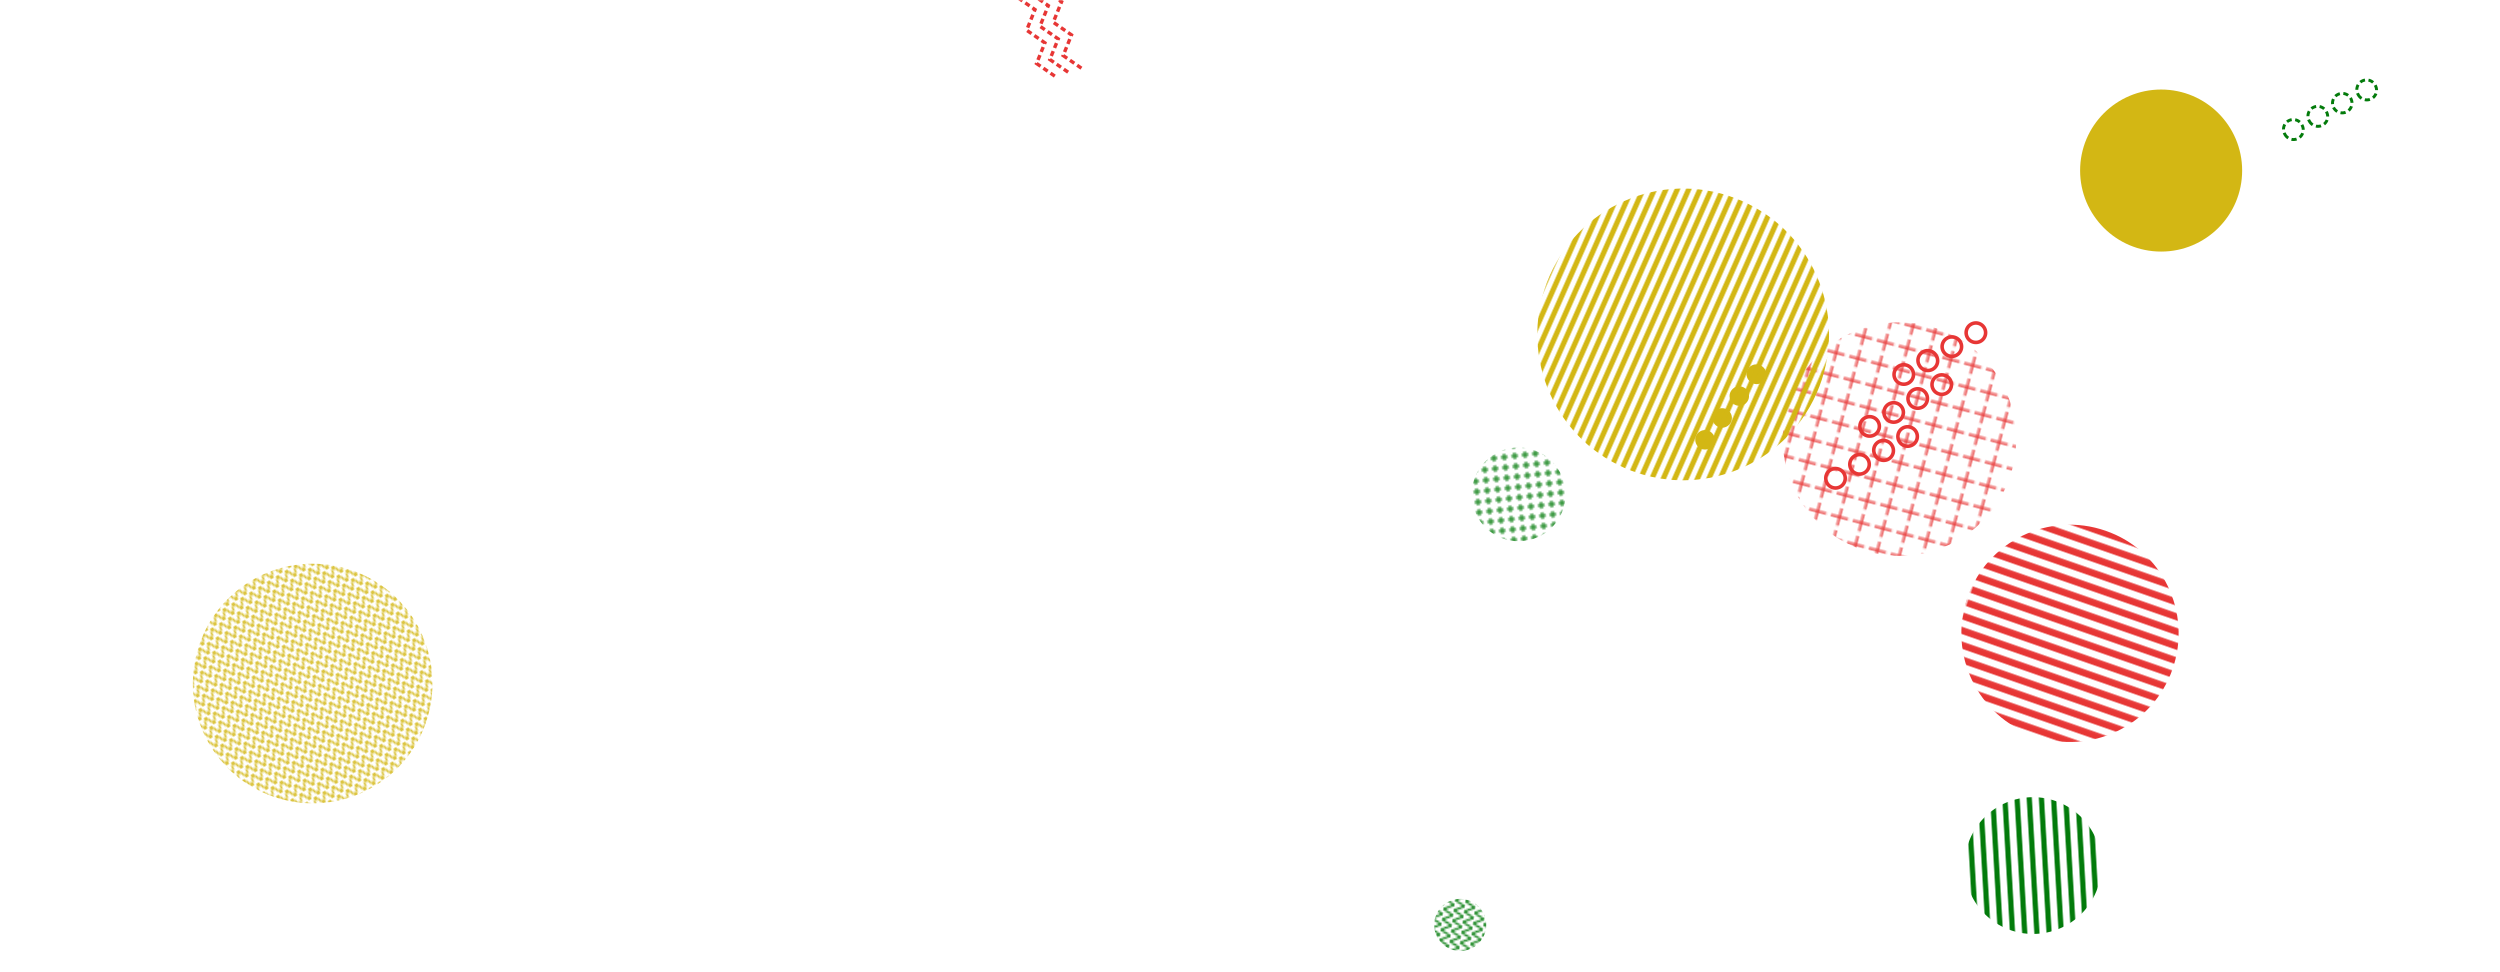 <svg xmlns="http://www.w3.org/2000/svg" version="1.1" xmlns:xlink="http://www.w3.org/1999/xlink" xmlns:svgjs="http://svgjs.dev/svgjs" width="1440" height="560" preserveAspectRatio="none" viewBox="0 0 1440 560"><g mask="url(&quot;#SvgjsMask1015&quot;)" fill="none"><path d="M1316.06 77.28a5.6 5.6 0 1 0 9.85-5.32 5.6 5.6 0 1 0-9.85 5.32zM1330.14 69.67a5.6 5.6 0 1 0 9.85-5.32 5.6 5.6 0 1 0-9.85 5.32zM1344.21 62.07a5.6 5.6 0 1 0 9.86-5.32 5.6 5.6 0 1 0-9.86 5.32zM1358.29 54.46a5.6 5.6 0 1 0 9.85-5.32 5.6 5.6 0 1 0-9.85 5.32z" stroke="#037b0b" stroke-width="1.7" stroke-dasharray="3, 2"></path><path d="M1015.17 211.16a5.6 5.6 0 1 0-6.91 8.81 5.6 5.6 0 1 0 6.91-8.81zM1005.29 223.74a5.6 5.6 0 1 0-6.91 8.82 5.6 5.6 0 1 0 6.91-8.82zM995.42 236.33a5.6 5.6 0 1 0-6.91 8.82 5.6 5.6 0 1 0 6.91-8.82zM985.54 248.92a5.6 5.6 0 1 0-6.91 8.82 5.6 5.6 0 1 0 6.91-8.82z" fill="#d3b714"></path><rect width="268.84" height="268.84" clip-path="url(&quot;#SvgjsClipPath1016&quot;)" x="959.68" y="118.51" fill="url(&quot;#SvgjsPattern1017&quot;)" transform="rotate(14.73, 1094.1, 252.93)"></rect><circle r="46.667" cx="1244.81" cy="98.24" fill="#d3b714"></circle><rect width="276" height="276" clip-path="url(&quot;#SvgjsClipPath1018&quot;)" x="42.1" y="255.71" fill="url(&quot;#SvgjsPattern1019&quot;)" transform="rotate(328.51, 180.1, 393.71)"></rect><rect width="60" height="60" clip-path="url(&quot;#SvgjsClipPath1020&quot;)" x="811.08" y="502.77" fill="url(&quot;#SvgjsPattern1021&quot;)" transform="rotate(277.28, 841.08, 532.77)"></rect><rect width="108" height="108" clip-path="url(&quot;#SvgjsClipPath1022&quot;)" x="820.73" y="230.76" fill="url(&quot;#SvgjsPattern1023&quot;)" transform="rotate(263.48, 874.73, 284.76)"></rect><path d="M1091.73 218.52a5.6 5.6 0 1 0 9.69-5.62 5.6 5.6 0 1 0-9.69 5.62zM1105.57 210.49a5.6 5.6 0 1 0 9.69-5.61 5.6 5.6 0 1 0-9.69 5.61zM1119.42 202.47a5.6 5.6 0 1 0 9.69-5.62 5.6 5.6 0 1 0-9.69 5.62zM1133.26 194.45a5.6 5.6 0 1 0 9.69-5.62 5.6 5.6 0 1 0-9.69 5.62zM1072.07 248.41a5.6 5.6 0 1 0 9.69-5.62 5.6 5.6 0 1 0-9.69 5.62zM1085.91 240.39a5.6 5.6 0 1 0 9.69-5.62 5.6 5.6 0 1 0-9.69 5.62zM1099.76 232.36a5.6 5.6 0 1 0 9.69-5.62 5.6 5.6 0 1 0-9.69 5.62zM1113.6 224.34a5.6 5.6 0 1 0 9.69-5.62 5.6 5.6 0 1 0-9.69 5.62zM1052.41 278.3a5.6 5.6 0 1 0 9.69-5.62 5.6 5.6 0 1 0-9.69 5.62zM1066.25 270.28a5.6 5.6 0 1 0 9.69-5.62 5.6 5.6 0 1 0-9.69 5.62zM1080.1 262.25a5.6 5.6 0 1 0 9.69-5.61 5.6 5.6 0 1 0-9.69 5.61zM1093.94 254.23a5.6 5.6 0 1 0 9.69-5.62 5.6 5.6 0 1 0-9.69 5.62z" stroke="#e73635" stroke-width="2.06"></path><path d="M607.57 43.86L597.05 36.56 601.86 24.69 591.34 17.39 596.15 5.52 585.63-1.78 590.45-13.65M615.23 41.58L604.71 34.27 609.53 22.41 599.01 15.11 603.82 3.24 593.3-4.06 598.11-15.93M622.9 39.29L612.38 31.99 617.19 20.12 606.67 12.82 611.49 0.96 600.97-6.35 605.78-18.21" stroke="#e73635" stroke-width="1.98" stroke-dasharray="3, 2"></path><rect width="157.56" height="157.56" clip-path="url(&quot;#SvgjsClipPath1024&quot;)" x="1092.22" y="419.78" fill="url(&quot;#SvgjsPattern1025&quot;)" transform="rotate(86.75, 1171, 498.56)"></rect><rect width="250.24" height="250.24" clip-path="url(&quot;#SvgjsClipPath1026&quot;)" x="1067.2" y="239.69" fill="url(&quot;#SvgjsPattern1027&quot;)" transform="rotate(199.16, 1192.32, 364.81)"></rect><rect width="336" height="336" clip-path="url(&quot;#SvgjsClipPath1028&quot;)" x="801.51" y="24.63" fill="url(&quot;#SvgjsPattern1029&quot;)" transform="rotate(113.85, 969.51, 192.63)"></rect></g><defs><mask id="SvgjsMask1015"><rect width="1440" height="560" fill="#ffffff"></rect></mask><pattern x="0" y="0" width="12.22" height="12.22" patternUnits="userSpaceOnUse" id="SvgjsPattern1017"><path d="M6.11 1L6.11 11.22M1 6.11L11.22 6.11" stroke="#e73635" fill="none" stroke-width="1.16"></path></pattern><clipPath id="SvgjsClipPath1016"><circle r="67.21" cx="1094.1" cy="252.93"></circle></clipPath><pattern x="0" y="0" width="6" height="6" patternUnits="userSpaceOnUse" id="SvgjsPattern1019"><path d="M0 6L3 0L6 6" stroke="#d3b714" fill="none"></path></pattern><clipPath id="SvgjsClipPath1018"><circle r="69" cx="180.1" cy="393.71"></circle></clipPath><pattern x="0" y="0" width="6" height="6" patternUnits="userSpaceOnUse" id="SvgjsPattern1021"><path d="M0 6L3 0L6 6" stroke="#037b0b" fill="none"></path></pattern><clipPath id="SvgjsClipPath1020"><circle r="15" cx="841.08" cy="532.77"></circle></clipPath><pattern x="0" y="0" width="6" height="6" patternUnits="userSpaceOnUse" id="SvgjsPattern1023"><path d="M3 1L3 5M1 3L5 3" stroke="#037b0b" fill="none" stroke-width="1"></path></pattern><clipPath id="SvgjsClipPath1022"><circle r="27" cx="874.73" cy="284.76"></circle></clipPath><pattern x="0" y="0" width="157.56" height="6.06" patternUnits="userSpaceOnUse" id="SvgjsPattern1025"><rect width="157.56" height="3.03" x="0" y="0" fill="#037b0b"></rect><rect width="157.56" height="3.03" x="0" y="3.03" fill="rgba(0, 0, 0, 0)"></rect></pattern><clipPath id="SvgjsClipPath1024"><circle r="39.39" cx="1171" cy="498.56"></circle></clipPath><pattern x="0" y="0" width="250.24" height="7.82" patternUnits="userSpaceOnUse" id="SvgjsPattern1027"><rect width="250.24" height="3.91" x="0" y="0" fill="#e73635"></rect><rect width="250.24" height="3.91" x="0" y="3.91" fill="rgba(0, 0, 0, 0)"></rect></pattern><clipPath id="SvgjsClipPath1026"><circle r="62.56" cx="1192.32" cy="364.81"></circle></clipPath><pattern x="0" y="0" width="336" height="6" patternUnits="userSpaceOnUse" id="SvgjsPattern1029"><rect width="336" height="3" x="0" y="0" fill="#d3b714"></rect><rect width="336" height="3" x="0" y="3" fill="rgba(0, 0, 0, 0)"></rect></pattern><clipPath id="SvgjsClipPath1028"><circle r="84" cx="969.51" cy="192.63"></circle></clipPath></defs></svg>